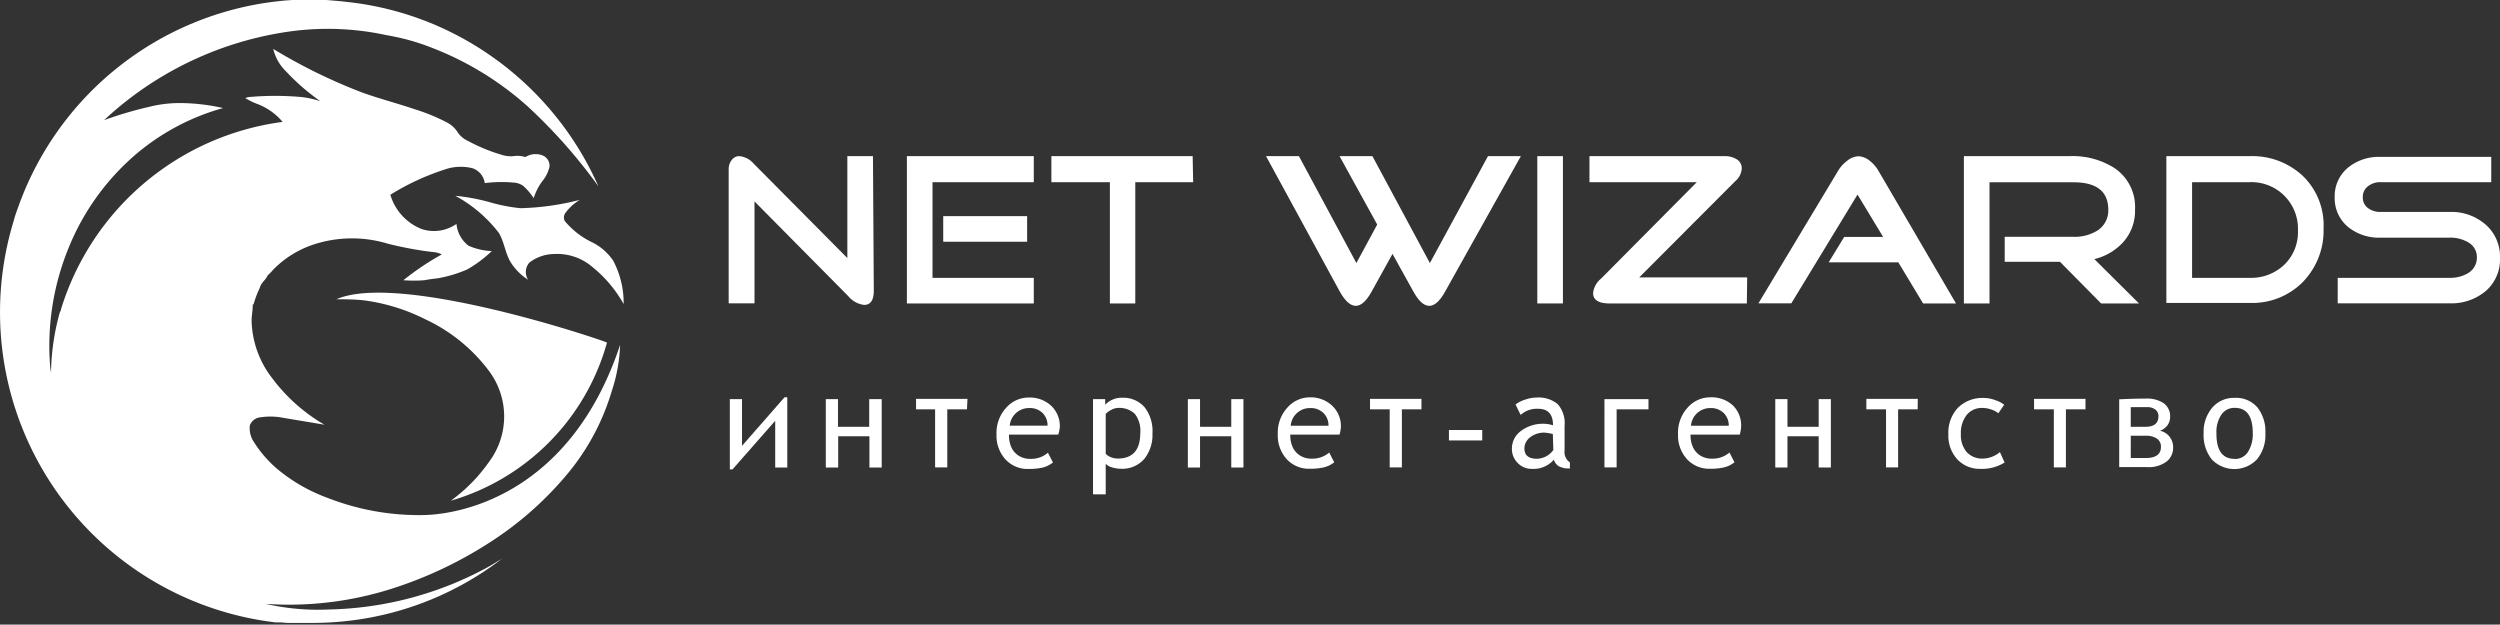 <svg xmlns="http://www.w3.org/2000/svg" viewBox="0 0 240.16 60"><rect x="0" y="0" width="240.16" height="60" fill="#333333" stroke="none"/><defs><style>.cls-1{fill:#fff;}</style></defs><title>logo</title><g id="Layer_2" data-name="Layer 2"><g id="Index"><g id="Header"><g id="Logo"><path class="cls-1" d="M75.63,44.91H74.47V40.42l-4.1,4.67h-.26V38.34h1.17v4.49l4.09-4.67h.26Z"/><path class="cls-1" d="M84.7,44.91H83.52v-3h-3v3H79.33V38.34h1.17V41h3V38.34H84.7Z"/><path class="cls-1" d="M92.89,39.32H91v5.58H89.83V39.32H88v-1h4.94Z"/><path class="cls-1" d="M101.66,41.75H96.93A2.78,2.78,0,0,0,97.17,43a1.9,1.9,0,0,0,.71.79,2.06,2.06,0,0,0,1.12.29,2.45,2.45,0,0,0,1.67-.59l.48.94a2.6,2.6,0,0,1-1,.49,6,6,0,0,1-1.36.13,2.88,2.88,0,0,1-2.2-.92,3.37,3.37,0,0,1-.86-2.41,3.55,3.55,0,0,1,.91-2.53,2.87,2.87,0,0,1,2.17-1A3,3,0,0,1,101,39a2.68,2.68,0,0,1,.81,2.05A3.48,3.48,0,0,1,101.66,41.75ZM98.84,39.2A1.85,1.85,0,0,0,97,40.89h3.63a1.65,1.65,0,0,0-.48-1.22A1.74,1.74,0,0,0,98.84,39.2Z"/><path class="cls-1" d="M106.22,44.55v2.94H105V38.34h1.17v.54a2.17,2.17,0,0,1,1.59-.67,2.74,2.74,0,0,1,2.17.88,3.73,3.73,0,0,1,.78,2.55,3.68,3.68,0,0,1-.79,2.45,2.8,2.8,0,0,1-2.27.94,3,3,0,0,1-.88-.15A1.18,1.18,0,0,1,106.22,44.55Zm0-4.79v3.83a1.15,1.15,0,0,0,.48.32,1.73,1.73,0,0,0,.67.14q2.17,0,2.17-2.46a2.63,2.63,0,0,0-.53-1.84,2.16,2.16,0,0,0-1.64-.56,1.44,1.44,0,0,0-.61.18A1.86,1.86,0,0,0,106.22,39.76Z"/><path class="cls-1" d="M119.45,44.91h-1.17v-3h-3v3h-1.17V38.34h1.17V41h3V38.34h1.17Z"/><path class="cls-1" d="M128.68,41.75h-4.73a2.78,2.78,0,0,0,.24,1.23,1.9,1.9,0,0,0,.71.79,2.06,2.06,0,0,0,1.12.29,2.45,2.45,0,0,0,1.67-.59l.48.94a2.6,2.6,0,0,1-1,.49,6,6,0,0,1-1.36.13,2.88,2.88,0,0,1-2.2-.92,3.37,3.37,0,0,1-.86-2.41,3.55,3.55,0,0,1,.91-2.53,2.87,2.87,0,0,1,2.17-1A3,3,0,0,1,128,39a2.68,2.68,0,0,1,.81,2.05A3.48,3.48,0,0,1,128.68,41.75Zm-2.82-2.55a1.85,1.85,0,0,0-1.87,1.7h3.63a1.65,1.65,0,0,0-.48-1.22A1.74,1.74,0,0,0,125.86,39.2Z"/><path class="cls-1" d="M136.55,39.32h-1.88v5.58H133.5V39.32h-1.89v-1h4.94Z"/><path class="cls-1" d="M149.27,44.16a2.59,2.59,0,0,1-2.13.88,1.83,1.83,0,0,1-1.34-.56,1.89,1.89,0,0,1-.56-1.39,2.08,2.08,0,0,1,.87-1.69,3.49,3.49,0,0,1,2.23-.69,2.88,2.88,0,0,1,.85.15q0-1.59-1.43-1.59a2.3,2.3,0,0,0-1.68.59l-.49-1a2.83,2.83,0,0,1,.89-.46,3.51,3.51,0,0,1,1.16-.21,2.87,2.87,0,0,1,2,.63,2.8,2.8,0,0,1,.66,2.1v2.35a1.2,1.2,0,0,0,.51,1.15V45a2,2,0,0,1-1.1-.23A1.15,1.15,0,0,1,149.27,44.16Zm-.1-2.47a5.62,5.62,0,0,0-.78-.13A2.19,2.19,0,0,0,147,42a1.36,1.36,0,0,0-.56,1.07q0,1,1.21,1a2,2,0,0,0,1.57-.84Z"/><path class="cls-1" d="M158.36,39.32H155.3v5.58h-1.17V38.34h4.23Z"/><path class="cls-1" d="M167.13,41.75H162.4a2.78,2.78,0,0,0,.24,1.23,1.9,1.9,0,0,0,.71.79,2.06,2.06,0,0,0,1.12.29,2.45,2.45,0,0,0,1.67-.59l.48.94a2.6,2.6,0,0,1-1,.49,6,6,0,0,1-1.36.13,2.88,2.88,0,0,1-2.2-.92,3.37,3.37,0,0,1-.86-2.41,3.55,3.55,0,0,1,.91-2.53,2.87,2.87,0,0,1,2.17-1,3,3,0,0,1,2.17.76,2.68,2.68,0,0,1,.81,2.05A3.48,3.48,0,0,1,167.13,41.75Zm-2.82-2.55a1.85,1.85,0,0,0-1.87,1.7h3.63a1.65,1.65,0,0,0-.48-1.22A1.74,1.74,0,0,0,164.31,39.2Z"/><path class="cls-1" d="M175.88,44.91h-1.17v-3h-3v3h-1.17V38.34h1.17V41h3V38.34h1.17Z"/><path class="cls-1" d="M192.53,38.88l-.56.82a2,2,0,0,0-.65-.35,2.55,2.55,0,0,0-.87-.16,1.86,1.86,0,0,0-1.52.67,2.78,2.78,0,0,0-.56,1.83,2.51,2.51,0,0,0,.56,1.74,2,2,0,0,0,1.6.62,2.61,2.61,0,0,0,1.59-.62l.45,1a4.09,4.09,0,0,1-2.32.61,2.94,2.94,0,0,1-2.21-.9,3.35,3.35,0,0,1-.87-2.43,3.47,3.47,0,0,1,.93-2.55,3.33,3.33,0,0,1,2.48-.93,3.19,3.19,0,0,1,1.12.22A2.82,2.82,0,0,1,192.53,38.88Z"/><path class="cls-1" d="M200.34,39.32h-1.88v5.58h-1.16V39.32H195.4v-1h4.94Z"/><path class="cls-1" d="M184.22,39.32h-1.88v5.58h-1.16V39.32h-1.89v-1h4.94Z"/><path class="cls-1" d="M207.51,41.38A1.61,1.61,0,0,1,208.76,43a1.68,1.68,0,0,1-.63,1.34,2.84,2.84,0,0,1-1.88.53h-2.67V38.36q1.39-.07,2.56-.07a2.86,2.86,0,0,1,1.72.45,1.53,1.53,0,0,1,.61,1.32,1.32,1.32,0,0,1-.26.8A1.58,1.58,0,0,1,207.51,41.38ZM204.69,44q.69,0,1.43,0,1.47,0,1.47-1.07a.93.93,0,0,0-.38-.79,1.86,1.86,0,0,0-1.11-.28q-.94,0-1.41,0Zm0-3h1.41q1.24,0,1.25-1a.79.79,0,0,0-.29-.65,1.27,1.27,0,0,0-.82-.24q-1,0-1.55,0Z"/><path class="cls-1" d="M214.67,38.22a2.71,2.71,0,0,1,2.18.91,3.7,3.7,0,0,1,.77,2.48,3.66,3.66,0,0,1-.81,2.52,3,3,0,0,1-4.34,0,3.73,3.73,0,0,1-.78-2.51,3.59,3.59,0,0,1,.82-2.45A2.73,2.73,0,0,1,214.67,38.22Zm0,5.87a1.46,1.46,0,0,0,1.28-.68,3.17,3.17,0,0,0,.46-1.8q0-2.43-1.73-2.43a1.5,1.5,0,0,0-1.29.66,3,3,0,0,0-.47,1.77Q212.9,44.08,214.66,44.08Z"/><path class="cls-1" d="M139.19,42.31v-1h3.2v1"/><path class="cls-1" d="M83.94,27.93q0,1.36-.93,1.36a2.34,2.34,0,0,1-1.53-.85l-9-9.09v9.79H70V16.26a1.4,1.4,0,0,1,.27-.86A.9.9,0,0,1,71,15a2.05,2.05,0,0,1,1.4.72l9,9.07V15h2.46Z"/><path class="cls-1" d="M99.31,29.15H87.12V15H99.31V17.5H89.58v9.19h9.73Zm-.64-5.93H90.61V20.76h8.06Z"/><path class="cls-1" d="M114.62,17.5h-5.56V29.15h-2.44V17.5H101V15h13.57Z"/><path class="cls-1" d="M146.1,15l-7.27,13q-.76,1.38-1.53,1.38T135.77,28l-2-3.61-2,3.61q-.76,1.38-1.53,1.38T128.7,28l-7.08-13h3.16l5.52,10.27,2-3.7L128.68,15h3.16l5.52,10.27L142.94,15Z"/><path class="cls-1" d="M150.14,29.15h-2.46V15h2.46Z"/><path class="cls-1" d="M167.81,29.15H154.63q-1.59,0-1.59-1a2.06,2.06,0,0,1,.76-1.38L163,17.5H152.69V15h13a2.12,2.12,0,0,1,1.09.27,1,1,0,0,1,.54.91,1.72,1.72,0,0,1-.62,1.22l-9.23,9.25h10.37Z"/><path class="cls-1" d="M187.9,29.15l-3.16,0-2.38-3.95h-6.69l1.49-2.44h3.74l-2.46-4.07-6.36,10.45h-3.16l7.66-12.74a3.3,3.3,0,0,1,.81-.91,1.91,1.91,0,0,1,1.12-.48,1.83,1.83,0,0,1,1.12.45,3.25,3.25,0,0,1,.81.93Z"/><path class="cls-1" d="M205.48,29.15h-3.64l-3.95-4h-5.31V22.75h6.61a4.14,4.14,0,0,0,2.29-.6,2.27,2.27,0,0,0,1.05-2q0-2.64-3.35-2.64h-8.06V29.15h-2.46V15h10.12a7.49,7.49,0,0,1,4.4,1.18,4.51,4.51,0,0,1,1.92,3.95A4.5,4.5,0,0,1,204,23.22a5.45,5.45,0,0,1-2.81,1.67Z"/><path class="cls-1" d="M223.21,21.94a7.08,7.08,0,0,1-2,5.16,6.84,6.84,0,0,1-5.1,2h-8V15h8a7.11,7.11,0,0,1,5.11,1.9A6.59,6.59,0,0,1,223.21,21.94Zm-2.46.21a4.47,4.47,0,0,0-4.65-4.65h-5.52v9.19h5.52a4.62,4.62,0,0,0,3.34-1.26A4.35,4.35,0,0,0,220.75,22.15Z"/><path class="cls-1" d="M240.16,24.79A4,4,0,0,1,238.74,28a5.14,5.14,0,0,1-3.41,1.14H224.57V26.69h10.76a3.3,3.3,0,0,0,1.76-.45,1.72,1.72,0,0,0,.85-1.51,1.62,1.62,0,0,0-.87-1.47,3.31,3.31,0,0,0-1.74-.43h-6.65a4.71,4.71,0,0,1-3.08-1,3.57,3.57,0,0,1-1.32-2.89,3.55,3.55,0,0,1,1.32-2.87,4.71,4.71,0,0,1,3.08-1h10.64V17.5H228.68a1.87,1.87,0,0,0-1.2.39,1.27,1.27,0,0,0-.5,1.05,1.24,1.24,0,0,0,.5,1.05,1.94,1.94,0,0,0,1.2.37h6.65a5,5,0,0,1,3.41,1.18A4.09,4.09,0,0,1,240.16,24.79Z"/><path class="cls-1" d="M40.67,49.48a24.14,24.14,0,0,1-9.2-1.65,16.26,16.26,0,0,1-4.59-2.58,11.2,11.2,0,0,1-2.47-2.76A2.36,2.36,0,0,1,24,40.87a1.19,1.19,0,0,1,1-.78,6.51,6.51,0,0,1,2.28.06l3.89.65a16.72,16.72,0,0,1-5-4.44,9.35,9.35,0,0,1-2-5.55c0-.53.12-1,.11-1.57l.22,0-.14,0a8.93,8.93,0,0,1,.6-1.59c.11-.49.58-.76.76-1.21a3.79,3.79,0,0,0,.51-.52A9.7,9.7,0,0,1,30,23.53a11.84,11.84,0,0,1,7.22-.13,33.33,33.33,0,0,0,4.44.82,2.09,2.09,0,0,1,.78.22,26,26,0,0,0-3.69,2.48,12.87,12.87,0,0,0,2,0c.44-.08.88-.14,1.32-.19a12.55,12.55,0,0,0,2.8-.84,11.84,11.84,0,0,0,2.37-1.77A6.15,6.15,0,0,1,45,23.6a3,3,0,0,1-1.15-2.09A3.76,3.76,0,0,1,40.5,22a5.08,5.08,0,0,1-3-3.29,23.32,23.32,0,0,1,5.18-2.41,4.63,4.63,0,0,1,2.74-.13,1.78,1.78,0,0,1,1.15,1.42,12.88,12.88,0,0,1,2.78-.05,1.79,1.79,0,0,1,.92.32,6.3,6.3,0,0,1,1,1.17,5.47,5.47,0,0,1,.8-1.59A3.36,3.36,0,0,0,52.79,16a1.06,1.06,0,0,0-.7-1.08,1.83,1.83,0,0,0-1.62.17A2.54,2.54,0,0,0,49.33,15a2.94,2.94,0,0,1-1.24-.16A16.19,16.19,0,0,1,45,13.56a2.43,2.43,0,0,1-1-.8,2.71,2.71,0,0,0-1.07-1,18.8,18.8,0,0,0-3.13-1.28c-1.66-.56-3.36-1-5-1.59A52.46,52.46,0,0,1,26.25,4.7a4.4,4.4,0,0,0,1.2,2.13,21.07,21.07,0,0,0,3.32,2.89,8.91,8.91,0,0,0-1.83-.4,28.57,28.57,0,0,0-5,0,.83.83,0,0,0-.37.11,6.81,6.81,0,0,0,1.05.52,5.92,5.92,0,0,1,2.53,1.76,25.79,25.79,0,0,0-21.29,18c0,.12-.09.23-.13.35a22.63,22.63,0,0,0-.83,5.83c0-.19-.05-.37-.07-.56A24.8,24.8,0,0,1,6.58,23.84a23.34,23.34,0,0,1,5.36-8,22,22,0,0,1,9.49-5.46,19.24,19.24,0,0,0-4.06-.48,12.09,12.09,0,0,0-3.15.39A36.38,36.38,0,0,0,10,11.54,32.81,32.81,0,0,1,28,3a26.56,26.56,0,0,1,9.14.38,21.42,21.42,0,0,1,4.3,1.19,29.87,29.87,0,0,1,9.26,5.66,50.88,50.88,0,0,1,6.69,7.54l.09.12A30.1,30.1,0,0,0,42.43,2.67,29.6,29.6,0,0,0,33.37.19L32.84.13h0Q32.1.06,31.35,0H28.67l-.44,0h-.17l-.69.05h0l-.67.07h0a30,30,0,0,0-25,19.91,11.54,11.54,0,0,0-.4,1.24A30,30,0,0,0,25.71,59.69h0l.74.1.26,0,.29,0,.59.05h.18l.39,0,.61,0h1.25a30.38,30.38,0,0,0,3.63-.22,29.77,29.77,0,0,0,14.56-5.94l-.15.09c-.44.26-.87.54-1.32.78a33.28,33.28,0,0,1-15.15,4,22.65,22.65,0,0,1-6.07-.54A32.59,32.59,0,0,0,37.49,56.6a39.22,39.22,0,0,0,9.57-4.5,32.59,32.59,0,0,0,7.26-6.35,22.38,22.38,0,0,0,4.46-8.22,15.62,15.62,0,0,0,.79-4.4C54.91,47.18,44.64,49.41,40.67,49.48Z"/><path class="cls-1" d="M47,44.34a15.84,15.84,0,0,1-3.69,3.76,21.94,21.94,0,0,0,15-15.19c-.54-.28-19.93-6.82-26-4.16.9,0,1.81,0,2.71.11a18.34,18.34,0,0,1,5.83,1.81,16.13,16.13,0,0,1,6.15,5A7.28,7.28,0,0,1,47,44.34Z"/><path class="cls-1" d="M54.26,21.24a.75.75,0,0,1,.08-.82A4.83,4.83,0,0,1,55.7,19.2,25.26,25.26,0,0,1,50,20a16.19,16.19,0,0,1-2.76-.52,19.12,19.12,0,0,0-3.5-.67,13.23,13.23,0,0,1,4.18,3.56c.53.88.62,2,1.15,2.84a5.34,5.34,0,0,0,1.66,1.66,1.37,1.37,0,0,1,.13-1.65,4,4,0,0,1,2.41-.82,5.19,5.19,0,0,1,3.64,1.25,12.2,12.2,0,0,1,3,3.56,8.7,8.7,0,0,0-1-4.16,5.23,5.23,0,0,0-2-1.76A7.8,7.8,0,0,1,54.26,21.24Z"/></g></g></g></g></svg>
